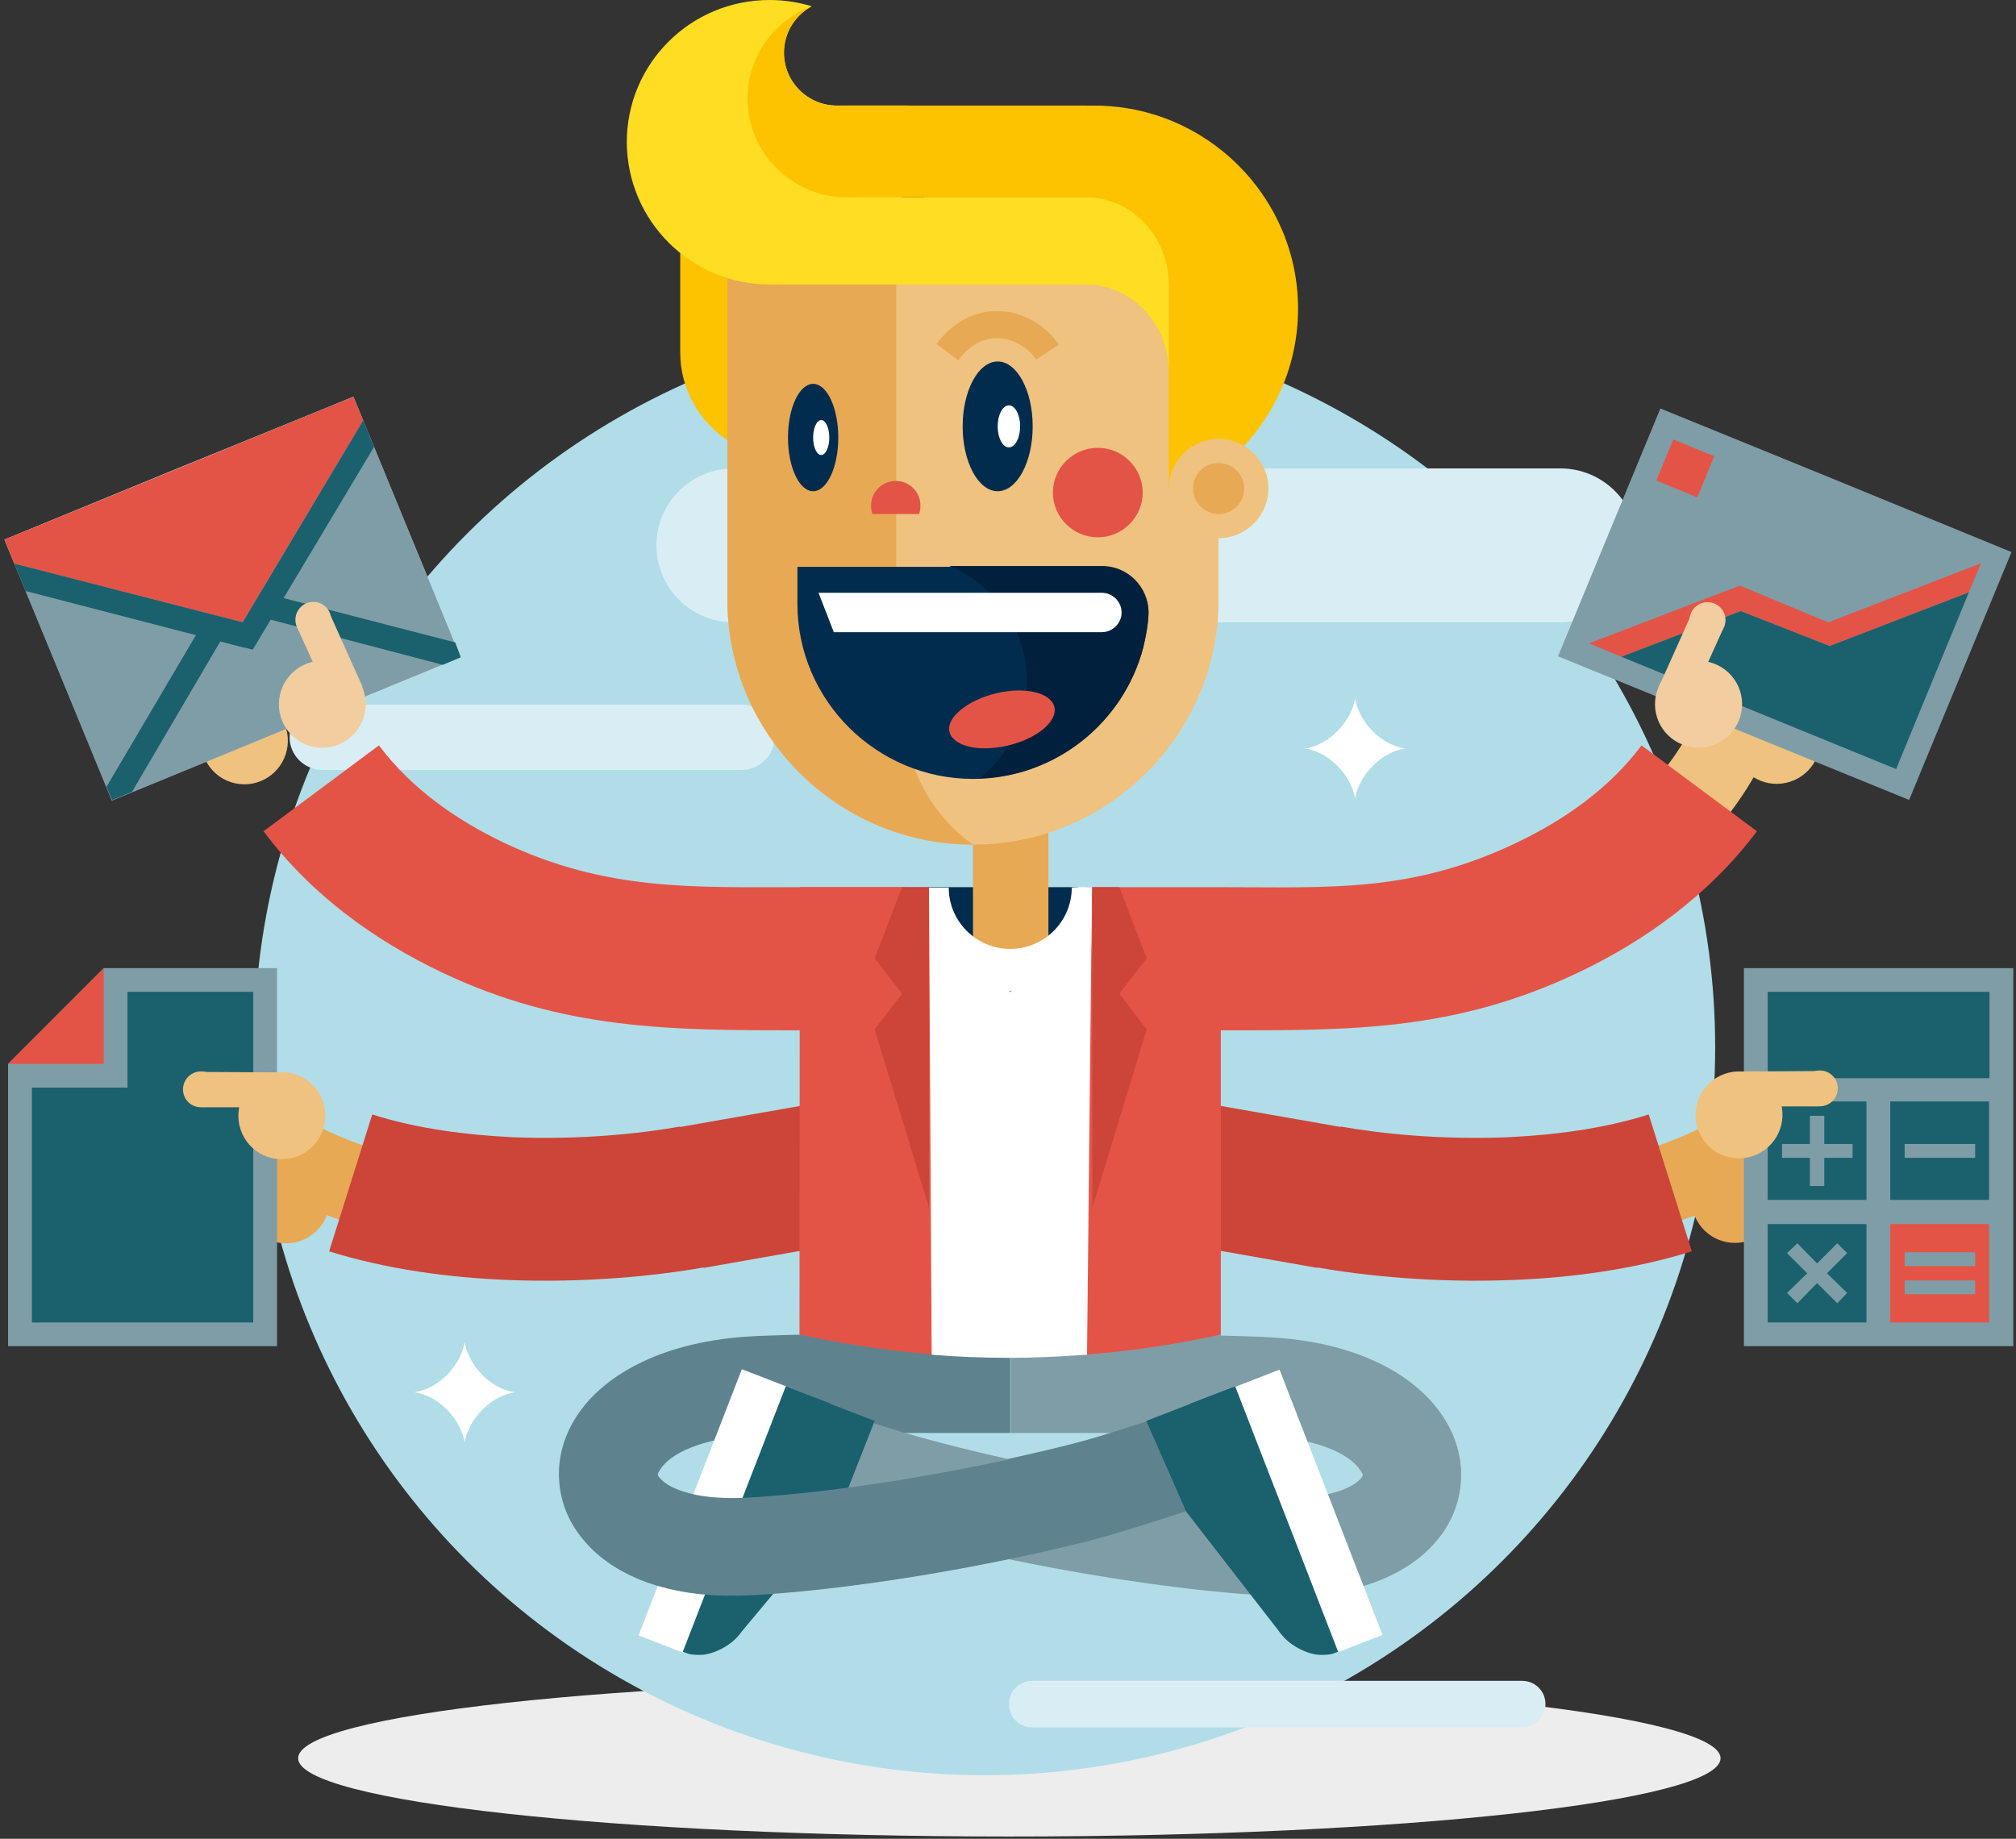 <?xml version="1.0" encoding="UTF-8" standalone="no"?>
<svg width="114px" height="104px" viewBox="0 0 114 104" version="1.1" xmlns="http://www.w3.org/2000/svg" xmlns:xlink="http://www.w3.org/1999/xlink">
    <rect x="0" y="0" width="114" height="104" fill="#333333" stroke="none"/>
    <!-- Generator: sketchtool 40.3 (33839) - http://www.bohemiancoding.com/sketch -->
    <title>2F9EFBCE-621B-4A4F-AD3F-D3F0B67278E8</title>
    <desc>Created with sketchtool.</desc>
    <defs></defs>
    <g id="main" stroke="none" stroke-width="1" fill="none" fill-rule="evenodd">
        <g transform="translate(-1338, -1233)" id="1.11-illustration#4">
            <g transform="translate(1338, 1233)">
                <g id="_x31_">
                    <path d="M57.076,103.873 C79.241,103.873 97.294,101.9 97.294,99.445 C97.294,97.016 79.216,95.017 57.076,95.017 C34.911,95.017 16.859,96.991 16.859,99.445 C16.859,101.9 34.911,103.873 57.076,103.873 L57.076,103.873 Z" id="Shape" fill="#EDEDED"></path>
                    <ellipse id="Oval" fill="#B1DDE9" cx="55.68" cy="59.237" rx="41.309" ry="41.17"></ellipse>
                    <path d="M88.229,35.198 L41.487,35.198 C39.075,35.198 37.12,33.25 37.12,30.846 L37.12,30.846 C37.12,28.442 39.075,26.493 41.487,26.493 L88.229,26.493 C90.641,26.493 92.596,28.442 92.596,30.846 L92.596,30.846 C92.596,33.25 90.641,35.198 88.229,35.198 L88.229,35.198 Z" id="Shape" fill="#D9EEF4"></path>
                    <path d="M41.944,43.548 L18.23,43.548 C17.214,43.548 16.376,42.713 16.376,41.701 L16.376,41.701 C16.376,40.689 17.214,39.854 18.23,39.854 L41.944,39.854 C42.959,39.854 43.797,40.689 43.797,41.701 L43.797,41.701 C43.797,42.713 42.959,43.548 41.944,43.548 L41.944,43.548 Z" id="Shape" fill="#D9EEF4"></path>
                    <path d="M86.071,97.699 L58.371,97.699 C57.635,97.699 57.051,97.117 57.051,96.383 L57.051,96.383 C57.051,95.65 57.635,95.068 58.371,95.068 L86.071,95.068 C86.808,95.068 87.392,95.65 87.392,96.383 L87.392,96.383 C87.392,97.092 86.808,97.699 86.071,97.699 L86.071,97.699 Z" id="Shape" fill="#D9EEF4"></path>
                    <path d="M18.23,40.309 C19.855,43.903 22.673,46.484 25.796,48.306 C30.315,50.963 35.393,51.949 38.389,51.949 L38.389,56.378 C34.835,56.378 28.843,55.214 23.562,52.127 C19.728,49.9 16.249,46.661 14.193,42.131 L18.23,40.309 L18.23,40.309 Z" id="Shape"></path>
                    <path d="M100.112,42.131 C98.055,46.661 94.577,49.9 90.743,52.127 C85.462,55.214 79.47,56.378 75.915,56.378 L75.915,51.949 C78.911,51.949 83.964,50.937 88.509,48.306 C91.632,46.484 94.45,43.877 96.075,40.309 L100.112,42.131 L100.112,42.131 Z" id="Shape" fill="#EFC27F"></path>
                    <path d="M16.275,62.704 C19.068,64.576 22.419,65.538 25.745,65.968 C30.747,66.626 35.698,66.069 38.796,65.487 L39.608,69.839 C36.206,70.472 30.747,71.079 25.187,70.345 C21.251,69.839 17.24,68.65 13.812,66.373 L16.275,62.704 L16.275,62.704 Z" id="Shape" fill="#E8A955"></path>
                    <path d="M45.245,70.75 L39.786,71.712 L39.786,71.687 C37.094,72.167 33.057,72.572 28.741,72.395 C25.39,72.269 21.861,71.788 18.611,70.776 L21.048,63.033 C23.587,63.842 26.38,64.197 29.046,64.323 C32.778,64.475 36.206,64.121 38.465,63.716 L38.465,63.741 L45.245,62.552 L47.098,65.765 L45.245,70.75 L45.245,70.75 Z" id="Shape" fill="#CC4538"></path>
                    <rect id="Rectangle-path" fill="#5E838F" x="45.245" y="75.482" width="11.882" height="5.567"></rect>
                    <rect id="Rectangle-path" fill="#7F9DA6" x="57.152" y="75.482" width="11.882" height="5.567"></rect>
                    <path d="M47.098,81.049 C46.235,81.049 45.422,81.049 44.635,81.074 C43.95,81.1 43.264,81.125 42.528,81.176 C39.633,81.378 37.932,82.188 37.323,83.124 C37.247,83.251 37.196,83.352 37.196,83.402 C37.196,83.428 37.221,83.504 37.298,83.58 C37.882,84.313 39.43,84.819 42.045,84.693 C42.198,84.693 42.426,84.668 42.756,84.642 C42.858,84.642 43.112,84.617 43.493,84.592 C47.58,84.288 52.785,83.478 57.584,82.39 C61.926,81.429 65.886,80.265 68.375,79.075 L70.761,84.06 C67.892,85.427 63.5,86.743 58.803,87.78 C53.699,88.919 48.19,89.779 43.899,90.108 C43.772,90.108 43.493,90.133 43.061,90.159 C42.883,90.159 42.604,90.184 42.274,90.209 C37.678,90.412 34.53,89.02 32.931,87.021 C32.093,86.009 31.661,84.819 31.61,83.605 C31.559,82.416 31.89,81.201 32.6,80.113 C34.048,77.861 37.247,75.963 42.096,75.609 C42.756,75.558 43.543,75.533 44.457,75.508 C45.27,75.482 46.133,75.482 47.073,75.482 L47.098,81.049 L47.098,81.049 Z" id="Shape" fill="#5E838F"></path>
                    <path d="M67.156,75.533 C68.095,75.533 68.959,75.533 69.771,75.558 C70.685,75.583 71.472,75.609 72.132,75.659 C77.007,75.988 80.181,77.911 81.628,80.164 C82.339,81.252 82.669,82.466 82.618,83.655 C82.567,84.87 82.136,86.059 81.298,87.072 C79.698,89.045 76.55,90.462 71.955,90.26 C67.689,90.057 61.875,89.222 56.416,88.058 C51.363,86.97 46.565,85.579 43.493,84.111 L45.879,79.126 C48.52,80.391 52.887,81.631 57.559,82.643 C62.763,83.757 68.248,84.541 72.208,84.744 C74.824,84.87 76.372,84.364 76.956,83.63 C77.007,83.554 77.058,83.504 77.058,83.453 C77.058,83.377 77.033,83.301 76.931,83.175 C76.322,82.238 74.62,81.429 71.726,81.226 C70.99,81.176 70.279,81.15 69.619,81.125 C68.832,81.1 68.019,81.1 67.156,81.1 L67.156,75.533 L67.156,75.533 Z" id="Shape" fill="#7F9DA6"></path>
                    <rect id="Rectangle-path" fill="#FFFFFF" transform="translate(40.281, 85.454) rotate(-68.795) translate(-40.281, -85.454) " x="32.207" y="84.113" width="16.148" height="2.682"></rect>
                    <path d="M44.432,78.418 L46.946,79.379 L44.813,84.87 L41.969,92.208 C41.512,93.043 40.294,93.6 39.608,93.6 C38.922,93.6 38.922,93.524 38.618,93.423 L38.592,93.473 L44.432,78.418 L44.432,78.418 Z" id="Shape" fill="#1B606D"></path>
                    <path d="M79.8,82.896 C80.232,85.3 77.642,87.729 72.107,87.476 C69.771,87.375 66.927,87.046 63.957,86.591" id="Shape" stroke="#7F9DA6" stroke-width="5.526"></path>
                    <rect id="Rectangle-path" fill="#FFFFFF" transform="translate(74.012, 85.454) rotate(-21.205) translate(-74.012, -85.454) " x="72.666" y="77.408" width="2.691" height="16.094"></rect>
                    <polygon id="Shape" fill="#1B606D" points="45.245 78.746 49.459 80.366 47.301 85.857 41.792 92.461"></polygon>
                    <path d="M35.343,85.553 C36.51,86.793 38.796,87.628 42.172,87.476 C42.655,87.451 43.188,87.426 43.721,87.375 C48.647,86.996 55.197,85.908 60.834,84.491 C62.586,84.06 66.927,82.618 68.4,82.137" id="Shape" stroke="#5E838F" stroke-width="5.526"></path>
                    <polygon id="Shape" fill="#1B606D" points="69.847 78.418 64.82 80.366 67.08 85.503 72.437 92.411 73.122 92.537"></polygon>
                    <path d="M69.847,78.418 L67.334,79.379 L69.466,84.87 L72.31,92.208 C72.767,93.043 73.986,93.6 74.671,93.6 C75.357,93.6 75.357,93.524 75.661,93.423 L75.687,93.473 L69.847,78.418 L69.847,78.418 Z" id="Shape" fill="#1B606D"></path>
                    <ellipse id="Oval" fill="#EFC27F" transform="translate(100.472, 41.879) rotate(-12.427) translate(-100.472, -41.879) " cx="100.472" cy="41.879" rx="2.463" ry="2.455"></ellipse>
                    <polygon id="Shape" fill="#7F9DA6" points="93.891 23.103 90.159 32.136 88.102 37.121 93.13 39.171 98.03 41.195 102.93 43.194 107.957 45.244 110.014 40.259 110.852 38.235 113.746 31.225 103.819 27.151"></polygon>
                    <polygon id="Shape" fill="#E35447" points="112.02 31.858 111.334 33.503 103.463 36.539 98.436 34.565 91.682 37.146 89.854 36.387 98.385 33.123 103.387 35.198"></polygon>
                    <ellipse id="Oval" fill="#E8A955" transform="translate(98.113, 67.84) rotate(-34.678) translate(-98.113, -67.84) " cx="98.113" cy="67.84" rx="2.463" ry="2.455"></ellipse>
                    <path d="M99.249,64.551 C91.632,69.662 80.587,68.701 75.078,67.689" id="Shape" stroke="#E8A955" stroke-width="4.421"></path>
                    <path d="M69.035,70.75 L74.494,71.712 L74.494,71.687 C77.185,72.167 81.222,72.572 85.538,72.395 C88.89,72.269 92.419,71.788 95.669,70.776 L93.231,63.033 C90.692,63.842 87.899,64.197 85.233,64.323 C81.501,64.475 78.073,64.121 75.814,63.716 L75.814,63.741 L69.035,62.552 L67.181,65.765 L69.035,70.75 L69.035,70.75 Z" id="Shape" fill="#CC4538"></path>
                    <path d="M45.245,50.178 L51.186,50.178 L51.186,50.178 C51.186,53.417 53.826,56.023 57.051,56.023 C60.301,56.023 58.498,50.178 61.748,50.178 L62.941,50.178 L66.496,50.178 L69.035,50.178 C75.23,50.178 79.825,50.507 85.792,47.648 C88.433,46.382 90.997,44.611 92.825,42.157 L99.35,47.015 C96.633,50.634 93.003,53.215 89.296,54.986 C82.237,58.351 76.322,58.275 69.035,58.275 L69.035,75.482 L69.009,75.482 C65.176,76.343 61.215,76.773 57.127,76.773 C53.039,76.773 49.078,76.317 45.245,75.482 L45.219,75.482 L45.245,50.178 L45.245,50.178 L45.245,50.178 Z" id="Shape" fill="#E35447"></path>
                    <path d="M45.245,50.178 L52.531,50.178 C52.531,52.886 54.334,56.023 57.051,56.023 L57.127,56.023 L57.127,76.773 C53.039,76.773 49.078,76.317 45.245,75.482 L45.219,75.482 L45.219,58.275 C37.983,58.275 31.864,58.275 24.958,54.986 C21.251,53.215 17.62,50.659 14.904,47.015 L21.429,42.157 C23.257,44.611 25.821,46.382 28.462,47.648 C34.276,50.406 39.151,50.178 45.245,50.178 L45.245,50.178 L45.245,50.178 Z" id="Shape" fill="#E35447"></path>
                    <polygon id="Shape" fill="#7F9DA6" points="98.614 54.758 106.231 54.758 113.848 54.758 113.848 65.436 113.848 76.14 106.231 76.14 98.614 76.14 98.614 65.436"></polygon>
                    <ellipse id="Oval" fill="#EFC27F" transform="translate(13.822, 41.898) rotate(-77.579) translate(-13.822, -41.898) " cx="13.822" cy="41.898" rx="2.463" ry="2.455"></ellipse>
                    <polygon id="Shape" fill="#FFFFFF" points="0.254 30.517 10.105 26.468 19.982 22.445 23.003 29.808 26.05 37.172 16.199 41.22 6.347 45.244 3.301 37.88"></polygon>
                    <polygon id="Shape" fill="#012C4E" points="52.531 50.178 60.986 50.178 60.986 53.797 52.887 53.797"></polygon>
                    <path d="M59.285,46.332 L59.285,56.023 L55.02,56.023 L55.02,46.307 C55.731,46.408 56.492,46.484 57.229,46.484 L57.229,46.484 C57.914,46.484 58.6,46.433 59.285,46.332 L59.285,46.332 Z" id="Shape" fill="#E8A955"></path>
                    <path d="M61.875,28.948 C68.222,28.948 73.402,23.786 73.402,17.46 C73.402,11.134 68.222,5.972 61.875,5.972 C55.527,5.972 50.348,11.134 50.348,17.46 C50.348,23.786 55.502,28.948 61.875,28.948 L61.875,28.948 Z" id="Shape" fill="#FDC300"></path>
                    <path d="M41.131,24.899 C39.532,23.836 38.465,21.989 38.465,19.94 L38.465,12.247 L41.131,12.247 L41.131,24.899 L41.131,24.899 Z" id="Shape" fill="#FDC300"></path>
                    <path d="M68.908,16.093 L68.908,33.933 C68.908,41.549 62.662,47.774 55.02,47.774 L55.02,47.774 C47.377,47.774 41.131,41.549 41.131,33.933 L41.131,16.093 L68.908,16.093 L68.908,16.093 Z" id="Shape" fill="#EFC27F"></path>
                    <path d="M55.02,47.774 L55.02,47.774 L55.02,47.774 C47.377,47.774 41.131,41.549 41.131,33.933 L41.131,14.221 L50.678,14.221 L50.678,39.12 C51.237,43.65 52.684,46.079 55.02,47.774 L55.02,47.774 Z" id="Shape" fill="#E8A955"></path>
                    <path d="M64.642,36.64 C63.525,40.891 59.641,44.055 55.02,44.055 L55.02,44.055 C49.561,44.055 45.092,39.601 45.092,34.161 L45.092,32.06 L62.306,32.06 L62.306,32.06 C63.779,32.06 64.947,33.25 64.947,34.692 L64.947,34.692 C64.922,35.35 64.795,36.008 64.642,36.64 L64.642,36.64 Z" id="Shape" fill="#012C4E"></path>
                    <path d="M64.642,36.64 C63.551,40.79 59.818,43.877 55.375,44.029 C57.025,42.739 58.066,40.765 58.066,38.513 C58.066,35.578 56.238,33.047 53.674,32.01 L62.306,32.01 L62.306,32.01 C63.779,32.01 64.947,33.199 64.947,34.641 L64.947,34.641 C64.922,35.35 64.795,36.008 64.642,36.64 L64.642,36.64 Z" id="Shape" fill="#00203D"></path>
                    <path d="M57.229,39.07 C58.853,38.943 59.894,39.576 59.59,40.461 C59.26,41.372 57.711,42.182 56.086,42.309 C54.461,42.435 53.42,41.802 53.725,40.917 C54.055,40.031 55.629,39.196 57.229,39.07 L57.229,39.07 Z" id="Shape" fill="#E35447"></path>
                    <path d="M46.286,33.528 L62.306,33.528 C62.916,33.528 63.424,34.034 63.424,34.641 L63.424,34.641 C63.424,35.249 62.916,35.755 62.306,35.755 L47.149,35.755 L46.286,33.528 L46.286,33.528 Z" id="Shape" fill="#FFFFFF"></path>
                    <path d="M43.543,16.093 C48.012,16.093 51.617,12.5 51.617,8.047 C51.617,7.338 51.516,6.63 51.338,5.972 L47.327,5.972 L47.327,5.972 C45.676,5.972 44.331,4.631 44.331,2.986 C44.331,1.847 44.965,0.86 45.905,0.354 C45.143,0.127 44.356,2.22044605e-16 43.518,2.22044605e-16 C39.049,2.22044605e-16 35.444,3.593 35.444,8.047 C35.469,12.5 39.075,16.093 43.543,16.093 L43.543,16.093 Z" id="Shape" fill="#FFDD22"></path>
                    <path d="M51.389,9.945 C51.541,9.337 51.617,8.705 51.617,8.047 C51.617,7.338 51.516,6.63 51.338,5.972 L47.327,5.972 L47.327,5.972 C45.676,5.972 44.331,4.631 44.331,2.986 C44.331,1.847 44.965,0.86 45.905,0.354 C43.797,1.139 42.274,3.188 42.274,5.567 C42.274,8.654 44.788,11.159 47.885,11.159 C49.205,11.159 50.424,10.704 51.389,9.945 L51.389,9.945 Z" id="Shape" fill="#FDC300"></path>
                    <path d="M66.09,16.093 L43.543,16.093 L43.543,11.159 L61.621,11.159 L61.621,11.159 C64.109,11.286 66.09,13.462 66.09,16.093 L66.09,16.093 Z" id="Shape" fill="#FFDD22"></path>
                    <path d="M61.418,5.972 L47.885,5.972 L47.885,11.159 L70.279,11.159 C68.552,8.072 65.226,5.972 61.418,5.972 L61.418,5.972 Z" id="Shape" fill="#FDC300"></path>
                    <rect id="Rectangle-path" fill="#FDC300" x="66.09" y="16.093" width="2.818" height="11.539"></rect>
                    <path d="M68.908,30.441 C70.457,30.441 71.726,29.176 71.726,27.632 C71.726,26.089 70.457,24.823 68.908,24.823 C67.359,24.823 66.09,26.089 66.09,27.632 C66.09,29.176 67.359,30.441 68.908,30.441 L68.908,30.441 Z" id="Shape" fill="#EFC27F"></path>
                    <path d="M68.908,29.074 C69.695,29.074 70.355,28.442 70.355,27.632 C70.355,26.848 69.72,26.19 68.908,26.19 C68.095,26.19 67.461,26.822 67.461,27.632 C67.461,28.417 68.121,29.074 68.908,29.074 L68.908,29.074 Z" id="Shape" fill="#E8A955"></path>
                    <path d="M62.078,30.39 C63.474,30.39 64.617,29.252 64.617,27.86 C64.617,26.468 63.474,25.329 62.078,25.329 C60.682,25.329 59.539,26.468 59.539,27.86 C59.539,29.252 60.682,30.39 62.078,30.39 L62.078,30.39 Z" id="Shape" fill="#E35447"></path>
                    <path d="M53.572,19.914 C55.451,17.409 58.168,18.32 59.234,19.914" id="Shape" stroke="#E8A955" stroke-width="1.537"></path>
                    <g id="Group" transform="translate(54.334, 20.243)">
                        <ellipse id="Oval" fill="#012C4E" cx="2.082" cy="3.872" rx="1.98" ry="3.669"></ellipse>
                        <ellipse id="Oval" fill="#FFFFFF" cx="2.717" cy="3.872" rx="0.635" ry="1.189"></ellipse>
                    </g>
                    <g id="Group" transform="translate(44.432, 21.509)">
                        <path d="M1.549,6.275 C2.336,6.275 2.971,4.909 2.971,3.239 C2.971,1.569 2.336,0.202 1.549,0.202 C0.762,0.202 0.127,1.569 0.127,3.239 C0.127,4.909 0.762,6.275 1.549,6.275 L1.549,6.275 Z" id="Shape" fill="#012C4E"></path>
                        <ellipse id="Oval" fill="#FFFFFF" cx="2.006" cy="3.239" rx="0.457" ry="0.987"></ellipse>
                    </g>
                    <path d="M50.653,27.202 C51.44,27.202 52.049,27.835 52.049,28.594 C52.049,28.771 52.024,28.923 51.973,29.074 L49.332,29.074 C49.282,28.923 49.256,28.771 49.256,28.594 C49.256,27.809 49.891,27.202 50.653,27.202 L50.653,27.202 Z" id="Shape" fill="#E35447"></path>
                    <path d="M60.631,16.093 L60.631,14.727 L66.09,15.992 L66.09,21.028 C66.09,18.396 64.109,16.22 61.621,16.093 L61.621,16.093 L60.631,16.093 L60.631,16.093 Z" id="Shape" fill="#FFDD22"></path>
                    <ellipse id="Oval" fill="#E8A955" transform="translate(16.186, 67.862) rotate(-55.322) translate(-16.186, -67.862) " cx="16.186" cy="67.862" rx="2.463" ry="2.455"></ellipse>
                    <polygon id="Shape" fill="#7F9DA6" points="15.665 54.758 5.865 54.758 0.457 60.173 0.457 65.436 0.457 76.14 8.049 76.14 15.665 76.14 15.665 65.436"></polygon>
                    <rect id="Rectangle-path" fill="#1B606D" x="99.959" y="56.099" width="12.543" height="4.884"></rect>
                    <rect id="Rectangle-path" fill="#1B606D" x="106.891" y="62.299" width="5.586" height="5.567"></rect>
                    <rect id="Rectangle-path" fill="#E35447" x="106.891" y="69.232" width="5.586" height="5.567"></rect>
                    <rect id="Rectangle-path" fill="#1B606D" x="99.959" y="62.299" width="5.586" height="5.567"></rect>
                    <rect id="Rectangle-path" fill="#1B606D" x="99.959" y="69.232" width="5.586" height="5.567"></rect>
                    <polygon id="Shape" fill="#7F9DA6" points="107.703 64.703 108.49 64.703 109.303 64.703 110.09 64.703 110.902 64.703 111.69 64.703 111.69 65.487 110.902 65.487 110.09 65.487 109.303 65.487 108.49 65.487 107.703 65.487"></polygon>
                    <polygon id="Shape" fill="#7F9DA6" points="102.346 63.109 103.159 63.109 103.159 64.703 104.758 64.703 104.758 65.487 103.159 65.487 103.159 67.081 102.346 67.081 102.346 65.487 100.772 65.487 100.772 64.703 102.346 64.703"></polygon>
                    <g id="Group" transform="translate(107.653, 70.599)" fill="#7F9DA6">
                        <polygon id="Shape" points="0.051 1.012 0.838 1.012 1.65 1.012 2.437 1.012 3.25 1.012 4.037 1.012 4.037 0.228 3.25 0.228 2.437 0.228 1.65 0.228 0.838 0.228 0.051 0.228"></polygon>
                        <polygon id="Shape" points="0.051 2.606 0.838 2.606 1.65 2.606 2.437 2.606 3.25 2.606 4.037 2.606 4.037 1.822 3.25 1.822 2.437 1.822 1.65 1.822 0.838 1.822 0.051 1.822"></polygon>
                    </g>
                    <polygon id="Shape" fill="#7F9DA6" points="103.895 70.32 104.453 70.877 103.311 72.016 104.453 73.129 103.895 73.711 102.752 72.572 101.635 73.711 101.051 73.129 102.194 72.016 101.051 70.877 101.635 70.32 102.752 71.459"></polygon>
                    <g id="Group" transform="translate(94.704, 59.465)" fill="#EFC27F">
                        <ellipse id="Oval" transform="translate(3.632, 3.592) rotate(-36.755) translate(-3.632, -3.592) " cx="3.632" cy="3.592" rx="2.463" ry="2.455"></ellipse>
                        <ellipse id="Oval" transform="translate(8.205, 2.095) rotate(-36.755) translate(-8.205, -2.095) " cx="8.205" cy="2.095" rx="1.016" ry="1.012"></ellipse>
                        <polygon id="Shape" points="1.396 3.112 8.125 3.112 8.125 1.113 3.631 1.139"></polygon>
                    </g>
                    <polygon id="Shape" fill="#E35447" points="5.865 54.758 0.457 60.173 5.865 60.173"></polygon>
                    <rect id="Rectangle-path" fill="#E35447" transform="translate(95.299, 26.493) rotate(-67.659) translate(-95.299, -26.493) " x="94.043" y="25.24" width="2.513" height="2.505"></rect>
                    <rect id="Rectangle-path" fill="#7F9DA6" transform="translate(13.153, 33.86) rotate(-22.351) translate(-13.153, -33.86) " x="2.489" y="25.889" width="21.328" height="15.942"></rect>
                    <polygon id="Shape" fill="#E35447" points="0.254 30.517 0.812 31.883 13.71 35.198 20.54 23.786 19.982 22.445"></polygon>
                    <polygon id="Shape" fill="#5E838F" points="6.144 44.814 12.136 34.793 12.923 34.996 6.931 45.016 6.347 45.244"></polygon>
                    <polygon id="Shape" fill="#5E838F" points="14.548 33.806 25.872 36.716 26.05 37.172 25.441 37.425 14.142 34.49"></polygon>
                    <polygon id="Shape" fill="#5E838F" points="0.812 31.883 13.939 35.249 13.482 35.957 1.193 32.769"></polygon>
                    <polygon id="Shape" fill="#5E838F" points="13.304 35.907 20.54 23.786 20.896 24.697 14.091 36.109"></polygon>
                    <polygon id="Shape" fill="#1B606D" points="111.334 33.503 107.221 43.498 91.682 37.146 98.436 34.565 103.463 36.539"></polygon>
                    <g id="Group" transform="translate(92.927, 33.655)" fill="#F1CD9F">
                        <ellipse id="Oval" transform="translate(3.122, 6.174) rotate(-12.421) translate(-3.122, -6.174) " cx="3.122" cy="6.174" rx="2.463" ry="2.455"></ellipse>
                        <ellipse id="Oval" transform="translate(3.631, 1.417) rotate(-12.421) translate(-3.631, -1.417) " cx="3.631" cy="1.417" rx="1.016" ry="1.012"></ellipse>
                        <polygon id="Shape" points="1.752 8.021 4.519 1.898 2.717 1.088 0.889 5.162"></polygon>
                    </g>
                    <polygon id="Shape" fill="#1B606D" points="7.211 56.099 7.211 61.514 1.803 61.514 1.803 74.799 14.32 74.799 14.32 56.099"></polygon>
                    <g id="Group" transform="translate(9.902, 59.465)" fill="#EFC27F">
                        <ellipse id="Oval" transform="translate(6.036, 3.64) rotate(-53.245) translate(-6.036, -3.64) " cx="6.036" cy="3.64" rx="2.463" ry="2.455"></ellipse>
                        <ellipse id="Oval" transform="translate(1.459, 2.148) rotate(-53.249) translate(-1.459, -2.148) " cx="1.459" cy="2.148" rx="1.016" ry="1.012"></ellipse>
                        <polygon id="Shape" points="8.277 3.163 1.549 3.163 1.549 1.164 6.043 1.189"></polygon>
                    </g>
                    <polygon id="Shape" fill="#1B606D" points="0.812 31.883 13.71 35.198 13.837 36.64 1.447 33.427"></polygon>
                    <polygon id="Shape" fill="#1B606D" points="14.878 33.528 25.745 36.337 26.05 37.172 25.034 37.602 14.142 34.743"></polygon>
                    <polygon id="Shape" fill="#1B606D" points="12.898 35.527 7.465 44.788 6.347 45.244 6.017 44.51 11.73 34.818"></polygon>
                    <polygon id="Shape" fill="#1B606D" points="14.294 36.742 13 36.413 20.54 23.786 21.15 25.279"></polygon>
                    <g id="Group" transform="translate(15.234, 33.655)" fill="#F1CD9F">
                        <ellipse id="Oval" transform="translate(2.992, 6.178) rotate(-77.573) translate(-2.992, -6.178) " cx="2.992" cy="6.178" rx="2.463" ry="2.455"></ellipse>
                        <ellipse id="Oval" transform="translate(2.482, 1.404) rotate(-77.579) translate(-2.482, -1.404) " cx="2.482" cy="1.404" rx="1.016" ry="1.012"></ellipse>
                        <polygon id="Shape" points="4.367 8.021 1.6 1.898 3.428 1.088 5.256 5.162"></polygon>
                    </g>
                    <path d="M52.531,50.178 L57.127,56.125 L61.748,50.178 L61.469,76.621 C60.047,76.722 58.6,76.798 57.127,76.798 C55.629,76.798 54.156,76.747 52.684,76.621 L52.531,50.178 L52.531,50.178 Z" id="Shape" fill="#FFFFFF"></path>
                    <path d="M60.91,50.178 L61.748,50.178 L61.697,53.898 C60.631,55.315 59.082,56.049 57.178,56.049 L57.102,56.049 L57.102,56.049 L56.822,56.049 C54.207,55.897 52.506,52.835 52.506,50.203 L53.649,50.203 L53.649,50.203 C53.649,52.101 55.197,53.67 57.127,53.67 C59.031,53.67 60.605,52.127 60.605,50.203 L60.605,50.203 L60.91,50.178 L60.91,50.178 L60.91,50.178 Z" id="Shape" fill="#FFFFFF"></path>
                    <polygon id="Shape" fill="#CC4538" points="52.531 50.178 51.008 50.178 49.459 54.201 51.008 56.2 49.459 58.225 52.531 68.296"></polygon>
                    <polygon id="Shape" fill="#CC4538" points="61.773 50.178 63.297 50.178 64.845 54.201 63.297 56.2 64.845 58.225 61.773 68.296"></polygon>
                    <path d="M23.435,78.746 C24.857,78.544 26.075,77.178 26.278,75.912 C26.482,77.178 27.675,78.544 29.122,78.746 C27.7,78.949 26.482,80.315 26.278,81.581 C26.05,80.29 24.857,78.949 23.435,78.746 L23.435,78.746 Z" id="Shape" fill="#FFFFFF"></path>
                    <path d="M73.783,42.334 C75.204,42.131 76.423,40.765 76.626,39.5 C76.829,40.765 78.023,42.131 79.47,42.334 C78.048,42.536 76.829,43.903 76.626,45.168 C76.423,43.903 75.204,42.536 73.783,42.334 L73.783,42.334 Z" id="Shape" fill="#FFFFFF"></path>
                </g>
            </g>
        </g>
    </g>
</svg>